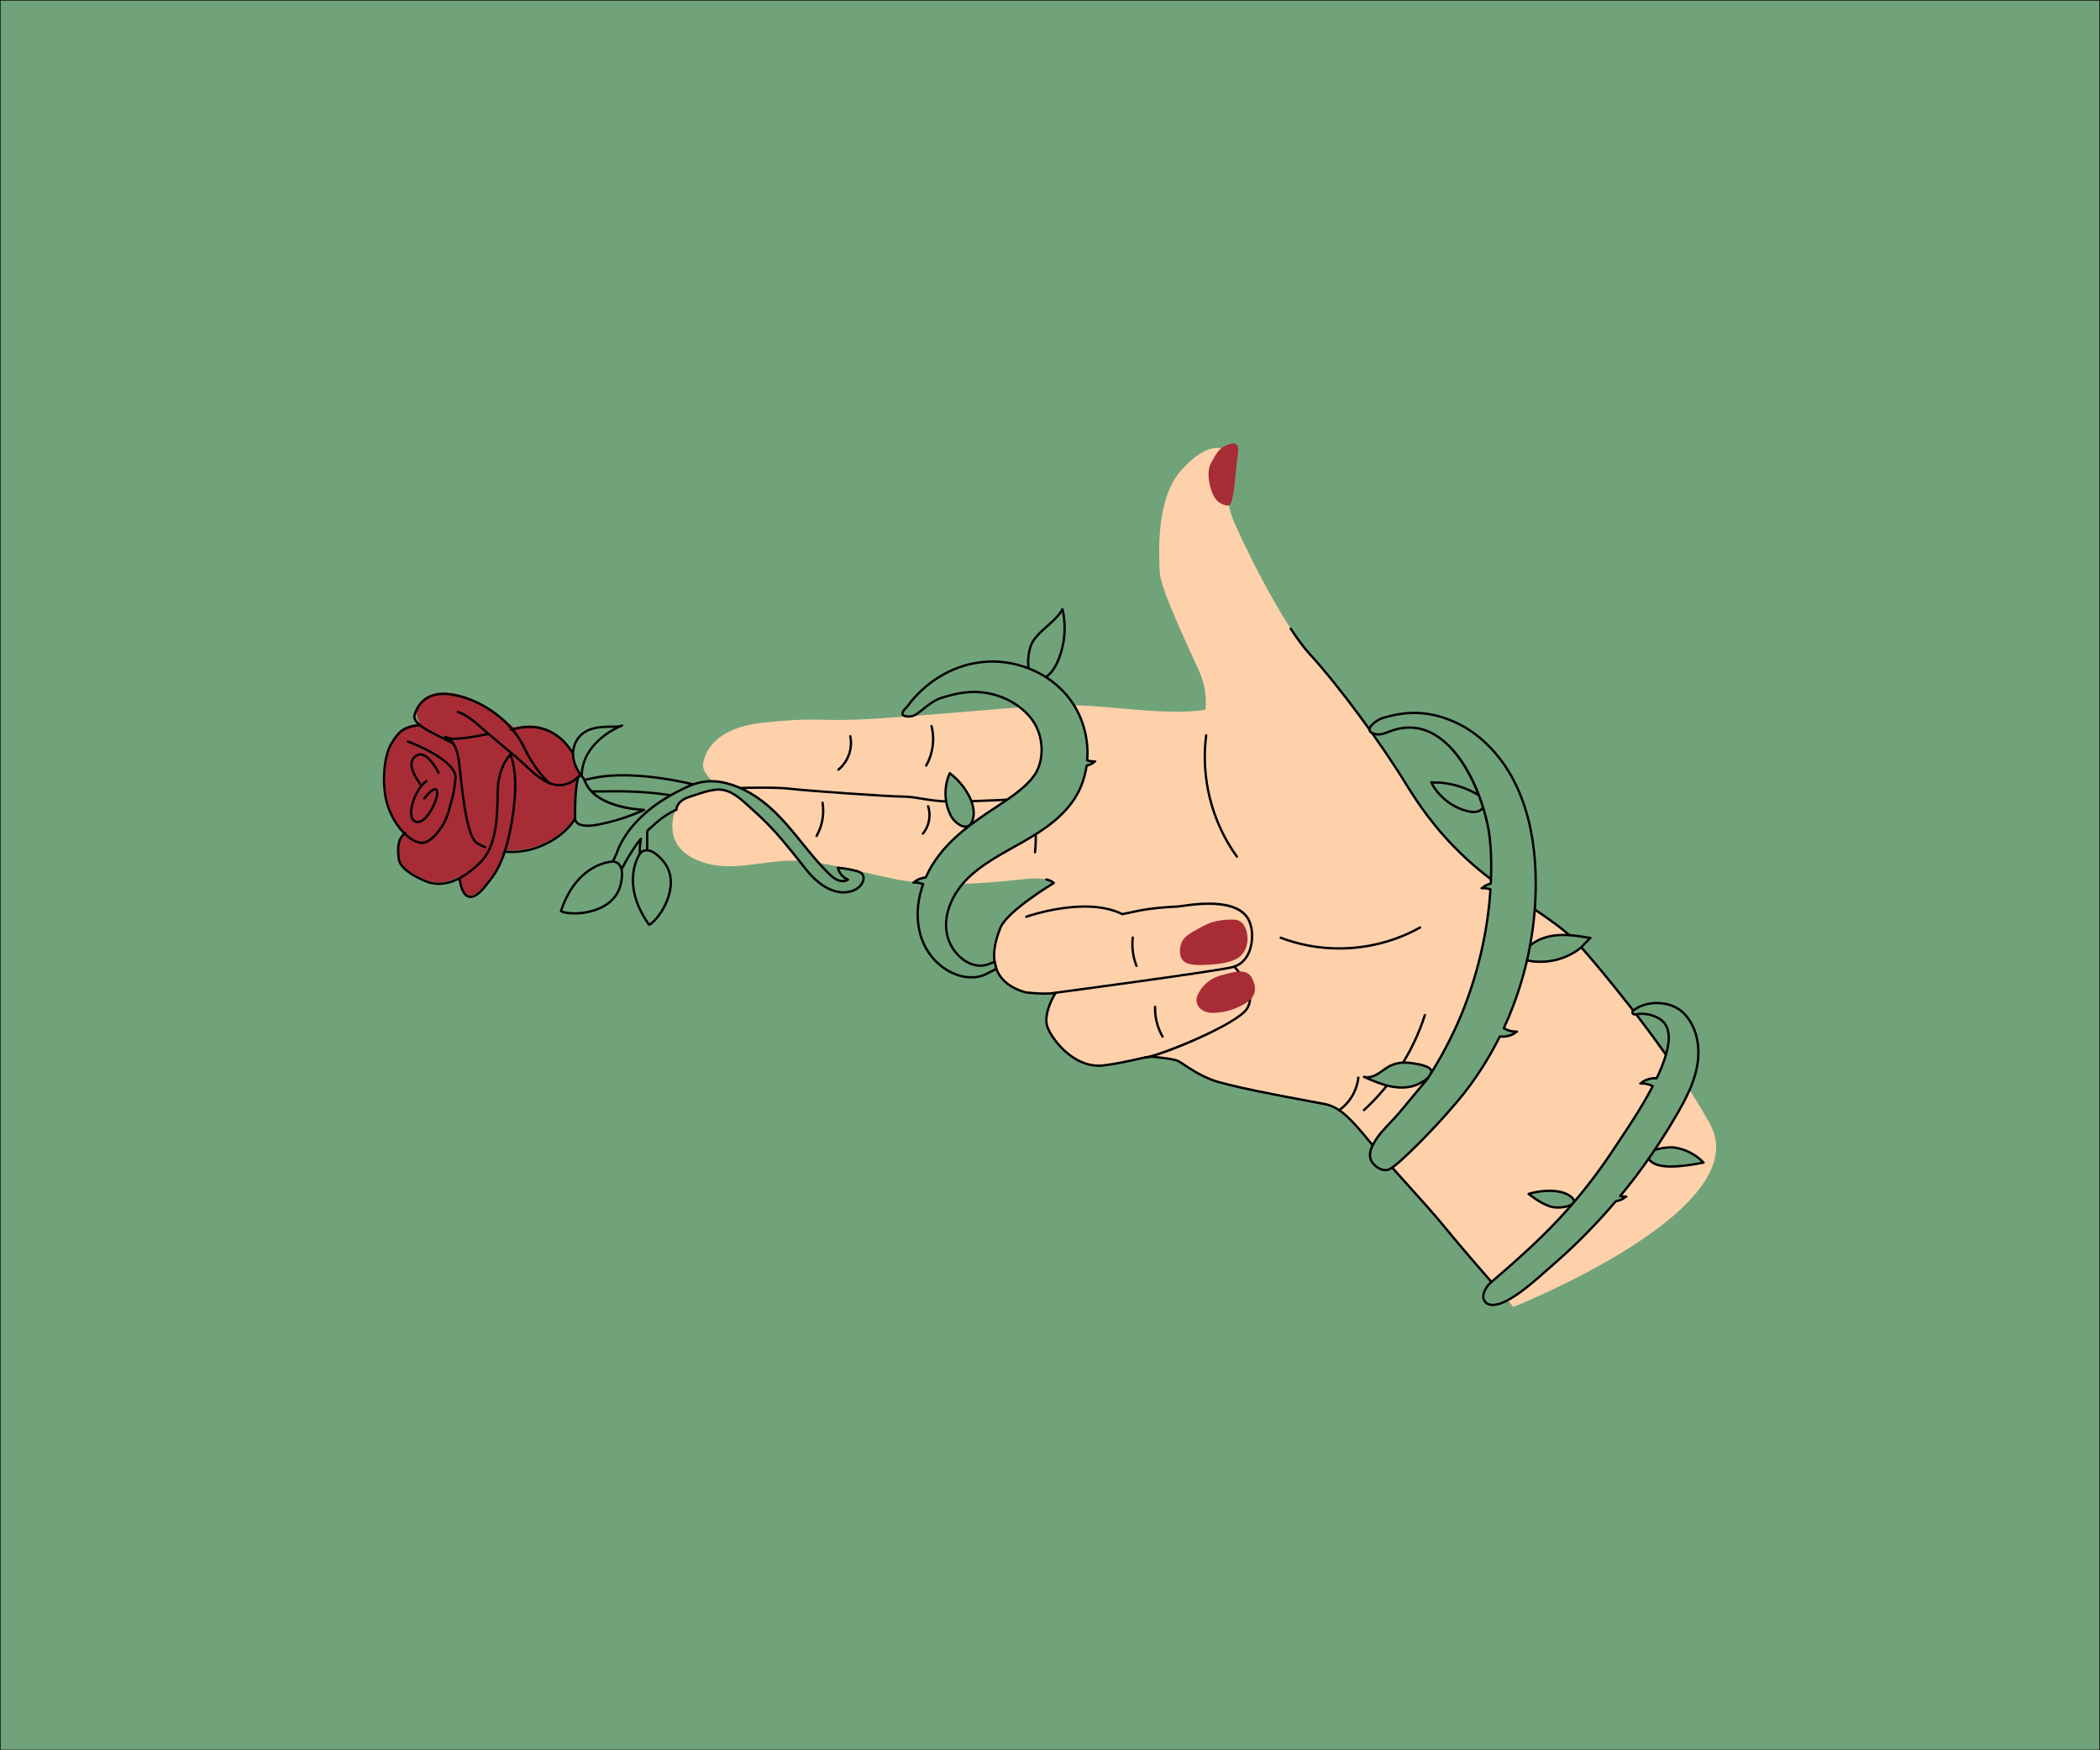 <?xml version="1.0" encoding="UTF-8"?>
<svg id="Layer_1" data-name="Layer 1" xmlns="http://www.w3.org/2000/svg" viewBox="0 0 1800 1500">
  <defs>
    <style>
      .cls-1 {
        fill: #ffd1ab;
      }

      .cls-2 {
        fill: #a82c35;
      }

      .cls-3 {
        fill: #71a37a;
      }
    </style>
  </defs>
  <g>
    <rect id="background" class="cls-3" x="150" y="-150" width="1500" height="1800" transform="translate(1650 -150) rotate(90)"/>
    <path d="M1800,1500.5H0c-.276,0-.5-.224-.5-.5V0c0-.276.224-.5.5-.5h1800c.276,0,.5.224.5.5v1500c0,.276-.224.5-.5.5ZM.5,1499.5h1799V.5H.5v1499Z"/>
  </g>
  <g id="rose">
    <g>
      <path class="cls-3" d="M596.786,672.874s-50.401-13.6-86.997-6.345c-36.596,7.255-15.982,11.2-2.588,11.706,13.394.506,48.507-2.82,92.075,8.369,43.568,11.188,42.607-3.902,42.607-3.902l-45.096-9.827Z"/>
      <path d="M625.716,691.715c-6.298,0-14.912-1.119-26.689-4.143-34.959-8.978-64.169-8.581-81.621-8.342-4.252.058-7.612.103-10.243.004-4.369-.165-18.648-1.027-18.977-5.189-.164-2.07,2.252-4.699,21.409-8.497,36.085-7.152,86.064,5.99,87.427,6.354l45.074,9.823c.436.095.757.468.785.914.008.12.153,2.976-2.85,5.462-2.321,1.921-6.565,3.614-14.315,3.615ZM527.674,677.141c17.742,0,42.809,1.036,71.85,8.494,26.657,6.845,35.975,3.556,39.156.987,1.44-1.163,1.941-2.381,2.114-3.134l-44.221-9.637c-.016-.003-.032-.007-.047-.012-.502-.135-50.601-13.456-86.543-6.329-19.455,3.857-19.798,6.277-19.804,6.378.19,1.107,6.93,2.964,17.059,3.347,2.581.098,6.085.05,10.141-.005,3.078-.042,6.522-.089,10.295-.089Z"/>
    </g>
    <g>
      <path class="cls-2" d="M448.728,728.078c3.689-.698,7.473-1.521,11.223-2.865,20.427-7.322,40.276-23.639,39.529-51.278-.747-27.638-21.513-57.603-54.346-51.415-1.591.3-3.159.599-4.704.897l-13.122-10.942c-10.8-8.704-23.806-15.155-36.817-17.869-22.066-4.603-30.708,5.25-34.385,14.2l3.565,11.342c-13.52,1.542-17.672,4.977-24.33,15.832-6.659,10.855-8.773,36.913-2.937,53.939,3.373,9.839,8.877,18.198,14.811,23.782l-5.999,10.676c-.354,3.8.119,7.628.491,10.639.843,6.829,10.221,13.669,23.145,19.006,5.231,2.16,11.011,2.51,17.299,1.543,2.66-.409,11.462-4.14,11.462-4.14.766,4.594,2.36,13.55,7.306,15.54,7.245,2.915,15.333-9.459,18.936-13.84,5.611-6.822,9.648-15.471,12.627-24.531,0,0,12.757.143,16.246-.517Z"/>
      <path d="M415.822,727.031c-.121,0-.244-.022-.363-.068-2.654-1.033-5.017-2.203-7.023-3.478-8.802-5.593-12.273-37.051-14.809-60.022-.411-3.728-.8-7.248-1.17-10.243-1.655-13.401-6.208-18.126-8.859-19.766-.902-.251-1.691-.576-2.374-.979-.406-.239-.59-.73-.441-1.176.149-.447.587-.731,1.057-.679.128.014,1.169.15,2.616.989,6.303,1.555,18.958-.663,33.495-3.499.54-.109,1.066.248,1.173.79.106.542-.248,1.067-.79,1.173-14.531,2.835-24.475,4.4-30.895,3.983,2.744,2.986,5.725,8.554,7.005,18.919.371,3.007.76,6.534,1.172,10.268,2.35,21.295,5.902,53.475,13.893,58.553,1.897,1.206,4.143,2.316,6.676,3.302.515.201.769.78.569,1.295-.154.396-.532.638-.932.638Z"/>
      <path d="M438.572,731.121c-1.934,0-3.872-.083-5.808-.25-.55-.047-.958-.532-.91-1.082.047-.55.532-.969,1.082-.91,9.199.794,18.479-.369,26.831-3.363,11.979-4.294,39.746-17.792,38.867-50.309-.45-16.64-8.035-32.869-19.794-42.353-9.463-7.633-21.002-10.437-33.367-8.106-2.528.477-4.999.952-7.41,1.422-.54.104-1.067-.248-1.173-.79-.106-.542.248-1.067.79-1.173,2.415-.471,4.89-.948,7.423-1.425,12.956-2.44,25.058.501,34.992,8.515,12.203,9.843,20.073,26.648,20.538,43.857.915,33.824-27.802,47.805-40.191,52.246-6.862,2.46-14.327,3.723-21.871,3.723Z"/>
      <path d="M479.537,673.859c-.703,0-1.422-.034-2.16-.104-10.632-1.019-20.019-9.813-28.301-17.573-2.35-2.202-4.57-4.282-6.693-6.065l-25.912-21.762c-1.435-1.205-2.871-2.462-4.321-3.731-6.163-5.394-12.536-10.972-20.086-13.649-.521-.185-.793-.756-.608-1.276.185-.52.756-.791,1.276-.608,7.911,2.805,14.43,8.511,20.735,14.029,1.44,1.26,2.865,2.508,4.29,3.705l25.912,21.762c2.165,1.818,4.404,3.916,6.775,6.137,8.048,7.541,17.171,16.088,27.124,17.041,12.222,1.169,19.57-9.212,19.643-9.318.315-.454.938-.566,1.392-.253.454.315.567.938.253,1.392-.307.442-7.264,10.274-19.318,10.274Z"/>
      <path d="M403.353,769.654c-.883,0-1.77-.161-2.653-.517-5.069-2.039-6.838-10.079-7.689-14.951-9.983,4.851-19.675,5.6-28.386,2.006-8.386-3.463-22.623-10.641-23.756-19.808-.804-6.511-2.15-17.408,5.933-23.36.445-.328,1.071-.232,1.398.212.328.444.232,1.07-.212,1.398-7.14,5.258-5.932,15.035-5.133,21.504.736,5.96,8.949,12.595,22.534,18.205,8.448,3.487,17.947,2.58,27.773-2.469.09-.069.194-.124.307-.159,5.89-3.076,11.893-7.637,17.857-13.628,13.367-13.428,13.885-38.876,14.227-55.716.097-4.759.181-8.87.557-11.698,1.098-8.247,5.094-19.347,10.609-24.605.238-.227.574-.323.895-.255.322.067.59.29.717.593,5.264,12.606,5.735,31.373,1.438,57.372-2.498,15.117-7.185,36.873-18.988,51.226-.474.576-1.026,1.293-1.645,2.095-3.742,4.851-9.685,12.555-15.784,12.555ZM394.877,753.233c.711,4.182,2.302,12.332,6.57,14.049,5.575,2.241,12.169-6.3,16.107-11.404.633-.82,1.198-1.554,1.683-2.143,8.632-10.496,14.703-26.943,18.56-50.282,4.072-24.637,3.831-42.606-.744-54.842-4.639,5.286-7.981,14.97-8.96,22.327-.362,2.717-.444,6.776-.54,11.475-.349,17.159-.877,43.09-14.81,57.086-5.944,5.972-11.948,10.566-17.866,13.734Z"/>
      <path d="M470.685,672.007c-.228,0-.456-.077-.643-.235-.485-.408-11.996-10.238-22.061-31.417-9.791-20.603-33.452-38.502-57.539-43.526-17.943-3.745-29.422,1.625-34.122,15.955-2.084,6.354,11.744,13.091,22.855,18.504,3.714,1.81,7.223,3.519,9.933,5.104.477.279.637.892.358,1.368-.279.476-.893.637-1.368.358-2.644-1.547-6.12-3.24-9.799-5.033-12.425-6.053-26.507-12.914-23.879-20.925,4.999-15.24,17.598-21.217,36.431-17.29,24.66,5.144,48.895,23.495,58.938,44.626,9.88,20.79,21.426,30.648,21.541,30.745.423.355.477.986.122,1.409-.198.235-.481.356-.766.356Z"/>
      <path d="M361.556,723.326c-.439,0-.875-.032-1.309-.096-10.667-1.591-22.977-15.237-28.634-31.742-5.634-16.436-4.161-43.062,3.03-54.786,6.762-11.023,11.102-14.71,25.069-16.303.546-.061,1.044.332,1.107.88s-.332,1.044-.88,1.107c-13.234,1.509-17.116,4.806-23.591,15.362-6.242,10.177-8.844,35.585-2.844,53.092,5.433,15.849,17.056,28.923,27.038,30.412,8.85,1.325,20.377-15.264,23.211-26.786.836-3.401,1.519-5.754,2.121-7.829,1.451-5.005,2.327-8.026,3.542-19.404,1.628-15.256-39.666-30.666-40.084-30.82-.519-.191-.784-.766-.592-1.284.191-.519.768-.782,1.284-.593,1.764.65,43.174,16.116,41.38,32.909-1.233,11.553-2.178,14.814-3.609,19.75-.597,2.057-1.272,4.388-2.099,7.75-2.936,11.94-14.107,28.382-24.139,28.383Z"/>
      <path d="M360.099,672.963c-.319,0-.633-.152-.827-.436-4.113-6.026-8.663-13.725-7.324-19.819.562-2.559,2.113-4.614,4.61-6.108,1.836-1.1,3.83-1.343,5.922-.722,7.571,2.242,14.056,15.323,14.328,15.878.243.496.038,1.095-.458,1.338-.497.242-1.095.038-1.338-.458-.063-.128-6.37-12.849-13.101-14.841-1.556-.46-2.971-.29-4.326.52-2.033,1.217-3.238,2.794-3.684,4.821-1.174,5.347,3.136,12.568,7.023,18.262.311.457.194,1.079-.262,1.39-.173.118-.369.174-.563.174Z"/>
      <path d="M357.974,705.526c-.933,0-1.722-.214-2.356-.496-2.373-1.052-3.802-3.477-4.135-7.011-.801-8.51,5.289-23.796,13.538-29.503.453-.315,1.077-.201,1.391.253.315.454.201,1.077-.253,1.391-7.731,5.349-13.437,19.686-12.685,27.671.265,2.812,1.259,4.618,2.954,5.371,1.694.751,3.706.211,5.975-1.611,6.243-5.012,12.258-18.416,11.321-23.048-.081-.4-.275-1.085-.663-1.173-1.512-.348-5.605,3.601-8.536,7.454-.334.439-.962.526-1.401.19-.44-.334-.525-.961-.191-1.401,1.612-2.121,7.144-8.97,10.574-8.193.777.178,1.786.796,2.176,2.727,1.079,5.333-5.072,19.419-12.029,25.004-2.242,1.8-4.153,2.376-5.681,2.376Z"/>
      <g>
        <path class="cls-3" d="M492.98,701.379s-1.21,9.435,20.656,5.135c21.867-4.301,38.46-12.436,38.46-12.436,0,0-40.783-.92-50.402-23.803-9.619-22.883-8.714,31.105-8.714,31.105Z"/>
        <path d="M503.662,708.641c-4.506,0-7.774-.932-9.763-2.792-1.995-1.866-1.956-4.03-1.919-4.505-.183-11.009-.043-36.586,5.144-37.677,1.837-.381,3.523,1.535,5.493,6.22,9.255,22.018,49.101,23.182,49.502,23.191.461.01.855.335.954.785s-.123.91-.536,1.113c-.168.082-16.963,8.243-38.708,12.52-3.889.765-7.282,1.147-10.167,1.147ZM493.974,701.496c-.008.081-.136,1.589,1.336,2.934,1.92,1.753,6.625,3.366,18.133,1.103,15.524-3.053,28.476-8.1,34.531-10.697-10.745-.897-39.17-5.064-47.202-24.173-2.15-5.115-3.221-5.038-3.237-5.039-2.243.472-3.871,16.838-3.555,35.739.001.044-.002.089-.007.134Z"/>
      </g>
      <g>
        <path class="cls-3" d="M498.665,665.138s-13.548-15.214-4.18-30.844c9.368-15.63,31.942-9.886,38.05-12.24,6.109-2.354-33.887,10.527-33.87,43.084Z"/>
        <path d="M498.665,666.138c-.28,0-.553-.118-.747-.335-.141-.158-13.926-15.949-4.292-32.023,7.056-11.771,21.249-11.913,30.641-12.007,3.123-.031,5.857-.058,7.472-.509.745-.305,1.203-.461,1.3-.473.504-.057.978.26,1.1.75.221.881-.524,1.168-1.245,1.446-.155.06-.317.115-.488.165-5.585,2.364-32.756,15.339-32.742,41.985,0,.415-.256.787-.644.935-.116.044-.236.065-.356.065ZM526.565,623.744c-.722.014-1.482.021-2.278.029-9.481.095-22.465.224-28.945,11.035-6.872,11.465-.762,22.847,2.423,27.489,1.032-14.417,9.831-24.653,17.286-30.825,4.137-3.425,8.26-5.979,11.514-7.729Z"/>
      </g>
    </g>
  </g>
  <g id="hand">
    <path class="cls-1" d="M1237.834,1051.062c-14.86-18.233-48.046-53.666-60.087-68.16-17.235-20.745-27.448-33.831-42.129-36.703-14.681-2.872-82.024-14.681-97.663-21.065-15.639-6.383-23.618-13.724-28.405-15.958-3.366-1.571-13.21-2.602-20.633-3.404-7.434-.803-18.305,4.042-42.561,7.234-24.256,3.192-43.087-19.788-48.193-31.916-5.107-12.128,6.702-30.32,6.702-30.32,0,0-7.021,1.915-25.852-.319-36.065-10.213-27.448-41.172-21.384-55.605,6.064-14.433,45.64-38.122,45.64-38.122-5.745-5.319-20.959-3.718-20.959-3.718-16.759,1.33-72.737,9.556-117.982-.216-46.81-10.11-68.088-16.918-94.897-14.791-26.809,2.128-51.066,10.213-76.173-2.979-25.107-13.192-16.596-40.427-10.639-47.236,5.958-6.809,35.32-11.915,35.32-11.915,0,0-16.171-11.915-15.32-20.426.851-8.511,7.66-31.49,51.917-36.172,44.257-4.681,45.533-1.277,80.003-2.553,34.469-1.277,123.834-9.788,154.899-11.49s40.001-.851,84.258,2.979c44.257,3.83,59.577,0,59.577,0,0,0,2.128-14.894-4.255-30.214-6.383-15.32-34.044-71.492-34.895-87.237-.851-15.745-3.404-63.406,18.299-87.663,21.703-24.256,34.469-18.724,34.469-18.724,0,0,2.979,42.555,9.362,59.151,6.383,16.596,42.129,90.641,66.385,117.025,24.256,26.384,61.066,75.96,84.045,113.834,20.213,32.554,44.044,59.789,78.513,84.471,26.068,18.666,52.623,33.438,68.252,50.758,0,0,71.412,79.943,112.265,153.677,40.852,73.733-168.516,156.715-168.516,156.715,0,0-37.664-42.314-59.364-68.939Z"/>
    <path d="M904.864,851.769c-.494,0-.923-.365-.99-.868-.073-.547.311-1.05.859-1.123,1.317-.176,131.985-17.596,150.56-21.689,5.717-1.26,10.104-4.521,13.04-9.696,4.759-8.388,4.497-19.731,2.822-24.757-2.308-10.132-11.053-16.053-26.018-17.691-12.33-1.348-25.441.567-31.744,1.488-2.017.295-3.009.436-3.525.436-22.46,1.102-31.911,3.172-40.249,4.999-2.482.544-4.828,1.058-7.443,1.541-.214.039-.434.008-.629-.089-31.16-15.582-81.057,2.1-81.557,2.28-.52.19-1.093-.081-1.28-.602-.188-.519.082-1.092.601-1.279.507-.183,50.884-18.035,82.829-2.338,2.453-.46,4.689-.95,7.052-1.467,8.414-1.844,17.952-3.934,40.628-5.045.443-.001,1.697-.185,3.285-.416,13.399-1.961,54.165-7.918,59.975,17.644,1.762,5.271,2.053,17.365-3.007,26.281-3.228,5.689-8.055,9.276-14.35,10.663-18.656,4.111-149.408,21.542-150.727,21.718-.045.006-.089.009-.133.009Z"/>
    <path d="M981.267,907.335c-.525,0-.966-.41-.997-.941-.032-.552.388-1.024.94-1.057,9.332-.548,69.381-24.256,84.46-38.693,14.105-13.506-8.223-37.33-8.449-37.568-.381-.4-.364-1.033.036-1.414.401-.38,1.034-.362,1.413.035.984,1.035,23.924,25.512,8.383,40.393-14.941,14.305-74.608,38.592-85.726,39.244-.019.001-.04.002-.06.002Z"/>
    <path class="cls-2" d="M1012.209,809.279c1.385-4.534,4.845-7.44,8.727-9.838,4.384-2.708,8.921-5.172,13.581-7.372,4.383-2.068,9.55-3.116,14.346-3.653,3.229-.359,6.49-.426,9.731-.202,7.415.511,10.356,8.701,10.713,15.051.448,7.968-3.268,15.994-10.925,19.206-6.551,2.747-13.734,3.78-20.781,4.206-6.299.381-13.553.973-19.646-1.014-9.764-3.184-5.764-16.32-5.745-16.384Z"/>
    <path class="cls-2" d="M1025.827,854.706s4.468-15.639,23.299-19.469c8.405-2.234,19.503-5.958,24.114,3.192,4.611,9.149,2.377,15.852-3.9,20.213-8.444,5.868-19.761,9.448-30.032,9.405-7.885-.033-15.015-4.707-13.48-13.342Z"/>
    <path class="cls-2" d="M1053.261,433.137c-.339.131-.721.183-1.154.136-4.279-.472-8.069-2.711-10.535-6.241-4.681-6.702-8.085-22.448-3.511-30.32,4.575-7.873,6.702-13.937,17.449-16.49,5.89-1.399,6.202,4.103,5.569,8.536-1.426,9.991-2.055,19.891-3.304,29.881-.403,3.148-.874,6.317-1.703,9.385-.459,1.697-1.063,4.441-2.812,5.114Z"/>
    <path d="M815.394,687.934c-10.29,0-18.431-1.333-25.613-2.509-5.724-.937-10.667-1.747-15.665-1.747-11.335,0-81.087-4.841-98.203-6.815-16.324-1.882-57.512-.013-57.926.006-.551.003-1.02-.401-1.045-.953-.025-.551.401-1.02.953-1.045.415-.019,41.763-1.895,58.248.005,17.082,1.971,86.671,6.802,97.974,6.802,5.161,0,10.178.822,15.988,1.773,7.107,1.164,15.162,2.482,25.29,2.482,18.385,0,57.809-1.727,61.842-2.937.532-.154,1.086.142,1.246.67.159.529-.142,1.087-.67,1.246-4.531,1.359-45.115,3.021-62.417,3.021Z"/>
    <g>
      <path d="M1147.903,813.82c-17.182,0-34.365-3.06-50.524-9.257-.516-.197-.773-.776-.575-1.292.198-.515.775-.772,1.292-.575,38.426,14.736,82.78,11.477,118.64-8.721.482-.273,1.091-.101,1.362.38.272.481.101,1.092-.38,1.362-21.295,11.995-45.549,18.102-69.814,18.102Z"/>
      <path d="M1169.127,952.331c-.271,0-.54-.109-.737-.325-.373-.407-.346-1.04.062-1.412,24.003-21.967,41.951-49.952,51.906-80.93.17-.526.734-.811,1.258-.646.526.169.815.732.646,1.258-10.06,31.309-28.201,59.592-52.461,81.793-.191.176-.434.263-.675.263Z"/>
      <path d="M1147.675,952.52c-.317,0-.629-.15-.823-.431-.315-.454-.201-1.077.253-1.392,8.982-6.214,15.028-16.41,16.173-27.273.058-.55.558-.947,1.099-.89.55.058.948.55.89,1.099-1.204,11.435-7.567,22.167-17.023,28.708-.174.12-.372.178-.568.178Z"/>
      <path d="M1060.187,735.128c-.31,0-.615-.144-.811-.414-21.639-29.908-31.298-68.055-26.501-104.658.071-.547.566-.928,1.121-.862.548.072.934.574.861,1.122-4.731,36.103,4.796,73.728,26.14,103.227.323.447.223,1.072-.225,1.396-.177.128-.382.19-.585.19Z"/>
      <path d="M974.123,828.79c-.398,0-.775-.24-.931-.634-3.078-7.824-4.204-16.377-3.255-24.734.061-.549.549-.951,1.105-.881.549.061.943.558.881,1.105-.911,8.034.171,16.257,3.13,23.777.202.514-.051,1.095-.565,1.297-.12.047-.244.069-.366.069Z"/>
      <path d="M996.504,889.408c-.347,0-.684-.18-.868-.502-4.544-7.914-6.817-16.917-6.574-26.035.015-.553.521-.979,1.026-.974.553.015.988.475.974,1.026-.234,8.751,1.947,17.392,6.309,24.986.275.479.109,1.09-.369,1.365-.157.09-.328.133-.497.133Z"/>
      <path d="M699.941,717.381c-.168,0-.338-.042-.494-.131-.48-.273-.647-.884-.373-1.364,4.77-8.371,6.535-18.216,4.969-27.722-.09-.545.279-1.06.824-1.149.544-.089,1.059.279,1.149.824,1.64,9.957-.209,20.27-5.206,29.038-.184.324-.522.505-.87.505Z"/>
      <path d="M718.618,660.576c-.292,0-.583-.128-.78-.374-.346-.431-.277-1.06.154-1.406,8.033-6.449,11.983-17.55,9.829-27.624-.115-.54.229-1.071.769-1.187.539-.113,1.071.229,1.187.769,2.308,10.795-1.924,22.691-10.533,29.602-.185.148-.406.22-.625.22Z"/>
      <path d="M791.085,715.386c-.226,0-.453-.076-.64-.232-.424-.353-.481-.984-.128-1.408,5.088-6.106,6.765-14.927,4.271-22.473-.173-.524.111-1.09.636-1.264.526-.172,1.09.112,1.264.636,2.705,8.187.886,17.757-4.634,24.381-.198.237-.482.36-.769.36Z"/>
      <path d="M793.894,657.024c-.168,0-.339-.043-.495-.132-.479-.274-.646-.885-.372-1.364,5.665-9.913,7.281-21.94,4.436-32.998-.138-.535.184-1.08.719-1.217.538-.138,1.081.184,1.217.719,2.975,11.557,1.285,24.127-4.636,34.488-.185.323-.522.504-.869.504Z"/>
    </g>
    <path d="M887.173,731.37c-.035,0-.07-.002-.105-.005-.549-.058-.948-.549-.891-1.099,1.357-12.983.465-25.993-2.651-38.669-.132-.536.196-1.078.732-1.21.534-.13,1.078.196,1.21.732,3.171,12.9,4.08,26.141,2.698,39.354-.054.514-.488.896-.993.896Z"/>
    <path d="M881.841,681.651c-.337,0-.666-.17-.855-.479-.288-.472-.139-1.087.333-1.375,14.254-8.698,23.511-25.108,23.58-41.807.002-.552.439-1.005,1.004-.996.553.002.998.452.996,1.004-.072,17.377-9.705,34.453-24.538,43.505-.163.099-.342.146-.52.146Z"/>
    <path d="M1441.607,924.864c-.324,0-.643-.157-.835-.448-39.376-59.452-87.586-113.601-88.068-114.141-10.852-12.026-27.328-23.023-44.772-34.666-7.611-5.08-15.481-10.334-23.317-15.944-32.566-23.319-56.863-49.459-78.781-84.757-22.405-36.927-59.27-86.859-83.932-113.684-4.772-5.19-10.283-12.547-16.381-21.864-.303-.462-.173-1.081.289-1.384.463-.303,1.082-.173,1.385.29,6.037,9.226,11.481,16.495,16.18,21.605,24.737,26.907,61.706,76.978,84.163,113.992,21.767,35.055,45.899,61.019,78.241,84.176,7.81,5.592,15.666,10.836,23.264,15.908,17.55,11.714,34.126,22.777,45.149,34.993.487.545,48.789,54.797,88.248,114.373.305.46.179,1.08-.282,1.386-.17.112-.361.166-.551.166Z"/>
    <path d="M1284.449,1106.564c-.277,0-.554-.115-.751-.34-13.876-15.797-33.231-38.08-46.64-54.53-8.212-10.076-22.34-25.758-34.805-39.593-10.227-11.352-19.889-22.076-25.276-28.561l-2.501-3.014c-15.867-19.135-25.444-30.685-39.052-33.347-2.478-.484-6.456-1.225-11.434-2.149-25.625-4.763-73.322-13.627-86.414-18.971-10.609-4.33-17.593-9.009-22.692-12.425-2.38-1.594-4.259-2.853-5.758-3.553-3.13-1.461-12.729-2.496-19.738-3.253l-.579-.062c-3.627-.394-8.169.635-15.048,2.19-6.476,1.465-15.345,3.471-27.275,5.04-1.588.209-3.154.309-4.691.309-22.873.002-39.986-21.981-44.554-32.828-4.321-10.262,2.727-24.277,5.636-29.348-3.385.434-10.827.874-23.981-.686-.052-.006-.104-.017-.155-.031-12.142-3.438-20.392-9.533-24.523-18.117-6.102-12.679-2.014-28.117,2.49-38.837,5.579-13.278,37.893-33.605,44.801-37.836-1.252-.816-2.902-1.467-4.924-1.94-.538-.126-.872-.664-.746-1.201.126-.538.663-.868,1.201-.746,3.012.704,5.336,1.799,6.909,3.254.231.214.348.524.315.838-.032.314-.21.593-.48.755-.393.235-39.364,23.684-45.232,37.651-4.344,10.34-8.31,25.186-2.532,37.193,3.863,8.028,11.666,13.761,23.19,17.04,18.266,2.159,25.325.355,25.395.337.402-.103.825.043,1.068.379.243.334.257.784.031,1.131-.115.178-11.46,17.893-6.62,29.389,4.689,11.135,23.083,34.476,47.141,31.312,11.841-1.558,20.658-3.552,27.097-5.008,7.072-1.6,11.75-2.655,15.703-2.228l.579.062c7.547.815,16.939,1.828,20.369,3.429,1.639.765,3.574,2.062,6.025,3.703,5.027,3.369,11.914,7.982,22.335,12.235,12.902,5.266,62.29,14.445,86.023,18.856,4.985.926,8.971,1.667,11.453,2.152,14.307,2.799,24.61,15.225,40.207,34.032l2.5,3.014c5.361,6.454,15.009,17.163,25.224,28.5,12.48,13.852,26.626,29.554,34.869,39.668,13.389,16.427,32.727,38.69,46.591,54.474.365.415.324,1.047-.091,1.411-.19.167-.426.249-.66.249Z"/>
  </g>
  <g id="greens">
    <g>
      <path class="cls-3" d="M651.558,699.84c14.828,13.899,26.625,29.278,39.201,45.102,7.59,9.56,17.596,18.342,29.729,19.685,6.932.767,14.725-1.517,18.338-7.482,1.428-2.357,2.044-5.541.455-7.793-1.24-1.758-3.461-2.484-5.543-3.027-5.096-1.328-10.308-2.21-15.558-2.631,1.027,4.523,4.394,8.447,8.708,10.149-2.682,1.733-6.264,1.538-9.19.26-2.926-1.279-5.325-3.498-7.599-5.739-17.481-17.227-30.532-38.352-48.63-55.002-10.978-10.099-24.187-18.426-38.747-22.13-10.822-2.753-21.194-2.256-31.457,2.17-7.636,3.293-15.043,7.144-22.078,11.579-17.843,11.248-34.025,26.878-40.991,47.241l-6.594,13.787s7.193,6.593,12.588-3.596c2.391-4.517,7.38-13.864,15.11-23.549-.761,5.188-1.371,11.396-.525,14.358,1.598,5.594,5.994,2.797,5.994-2.398v-18.312c0-.778,2.889-2.99,3.478-3.563,1.266-1.234,2.566-2.433,3.901-3.591,2.74-2.379,5.627-4.59,8.661-6.58,2.875-1.885,5.909-3.493,9.041-4.892,0,0-.447-7.28,11.054-10.93,7.189-2.281,14.398-5.121,21.915-6.123,13.191-1.758,22.721,8.579,31.72,16.596,2.366,2.108,4.707,4.246,7.019,6.414Z"/>
      <path d="M723.043,765.766c-.923,0-1.817-.051-2.665-.144-10.533-1.166-20.762-7.914-30.402-20.057l-3.457-4.358c-11.435-14.433-22.237-28.068-35.645-40.637h0c-2.299-2.155-4.654-4.307-7-6.396-.96-.855-1.926-1.736-2.901-2.627-8.208-7.489-16.692-15.236-28.021-13.725-5.759.768-11.449,2.67-16.952,4.509-1.601.535-3.197,1.069-4.793,1.575-10.634,3.375-10.362,9.851-10.358,9.916.025.416-.209.804-.59.974-3.288,1.469-6.199,3.044-8.9,4.815-2.899,1.902-5.777,4.088-8.553,6.498-1.287,1.118-2.585,2.312-3.858,3.553-.148.144-.433.388-.782.684-.583.495-2.093,1.776-2.393,2.291v18.185c0,3.361-1.681,6.13-3.909,6.442-.667.097-2.941.1-4.046-3.769-.601-2.103-.597-5.825.01-11.088-6.516,8.697-10.807,16.801-12.751,20.472-1.9,3.588-4.257,5.648-7.007,6.123-3.888.668-7.009-2.138-7.14-2.258-.324-.297-.416-.772-.227-1.169l6.568-13.734c6.192-18.047,20.502-34.544,41.385-47.708,6.902-4.35,14.377-8.27,22.215-11.651,10.193-4.396,20.694-5.123,32.1-2.221,13.445,3.42,26.992,11.153,39.177,22.363,9.707,8.93,18.086,19.284,26.189,29.296,7.054,8.716,14.349,17.73,22.466,25.729,2.163,2.132,4.508,4.316,7.297,5.536,2.186.955,4.5,1.158,6.429.621-3.655-2.117-6.383-5.748-7.323-9.892-.07-.31.011-.635.219-.876.208-.24.513-.373.836-.342,5.298.425,10.59,1.32,15.73,2.66,2.352.613,4.72,1.451,6.107,3.418,1.973,2.796,1.008,6.536-.416,8.888-3.657,6.037-10.741,8.102-16.639,8.102ZM615.752,675.634c10.752,0,19.114,7.632,26.569,14.435.969.885,1.929,1.761,2.883,2.61,2.358,2.1,4.726,4.264,7.038,6.431h0c13.517,12.67,24.362,26.36,35.845,40.854l3.455,4.356c9.297,11.71,19.073,18.208,29.056,19.312,5.676.627,13.631-.83,17.373-7.006,1.112-1.836,1.909-4.691.494-6.698-1.068-1.514-3.129-2.154-4.978-2.636-4.562-1.19-9.247-2.021-13.947-2.475,1.257,3.642,4.116,6.675,7.716,8.094.349.138.591.459.628.832s-.138.735-.453.939c-2.713,1.753-6.595,1.883-10.133.336-3.103-1.356-5.604-3.68-7.901-5.943-8.197-8.079-15.527-17.136-22.617-25.895-8.058-9.957-16.39-20.252-25.989-29.083-11.942-10.986-25.191-18.558-38.316-21.896-10.962-2.789-21.041-2.096-30.814,2.119-7.744,3.339-15.127,7.211-21.941,11.506-20.514,12.931-34.546,29.086-40.578,46.718-.013.037-.027.073-.044.108l-6.246,13.059c.911.633,2.801,1.685,4.888,1.317,2.102-.369,3.975-2.08,5.566-5.085,2.186-4.129,7.306-13.799,15.212-23.705.281-.352.764-.472,1.18-.293.414.18.657.616.591,1.062-1.006,6.86-1.197,11.68-.552,13.938.44,1.54,1.145,2.434,1.846,2.339.894-.125,2.187-1.786,2.187-4.462v-18.312c0-.911.914-1.833,3.099-3.688.303-.257.552-.466.681-.592,1.3-1.267,2.627-2.488,3.943-3.63,2.843-2.469,5.793-4.71,8.768-6.661,2.634-1.728,5.457-3.272,8.613-4.712.185-2.065,1.616-8.018,11.727-11.227,1.586-.503,3.173-1.034,4.764-1.565,5.592-1.87,11.374-3.802,17.322-4.595,1.042-.139,2.065-.205,3.065-.205Z"/>
    </g>
    <g>
      <path class="cls-3" d="M525.245,738.394s-30.415.021-44.401,42.379c0,0,1.998,1.998,12.388,1.998s33.967-4.403,38.762-24.776c4.795-20.373-6.749-19.601-6.749-19.601Z"/>
      <path d="M493.231,783.771c-10.284,0-12.713-1.908-13.095-2.291-.267-.267-.361-.662-.243-1.02,13.834-41.895,44.086-43.04,45.315-43.065.373-.023,3.781-.097,6.311,2.887,2.945,3.474,3.432,9.511,1.448,17.943-4.747,20.165-27.21,25.546-39.735,25.546ZM482.045,780.333c1.065.479,4.077,1.438,11.187,1.438,1.312,0,32.202-.273,37.788-24.005,2.281-9.691.701-14.154-1.026-16.191-1.978-2.333-4.657-2.184-4.682-2.183-.021.002-.044.002-.065.002-.295.001-29.514.57-43.202,40.938ZM525.245,738.394h.01-.01Z"/>
    </g>
    <g>
      <path class="cls-3" d="M548.529,731.617s-18.017,24.504,7.799,60.882c0,0,2.794-.424,8.954-8.791,6.16-8.366,16.595-29.962,3.032-45.903-13.562-15.941-19.786-6.188-19.786-6.188Z"/>
      <path d="M556.328,793.499c-.321,0-.626-.154-.815-.421-25.536-35.982-8.516-61.023-7.811-62.024.21-.317,2.166-3.103,6.067-3.37,4.536-.312,9.694,2.876,15.307,9.473,13.424,15.78,4.438,37.058-2.989,47.144-6.097,8.28-9.074,9.105-9.609,9.187-.05.008-.101.012-.15.012ZM554.367,729.663c-.142,0-.283.004-.423.013-3.042.191-4.514,2.39-4.575,2.483-.009.015-.023.035-.033.049-.174.238-17.041,24.105,7.351,59.062,1.018-.572,3.575-2.43,7.791-8.154.778-1.057,18.873-26.093,3.076-44.663-4.902-5.762-9.449-8.79-13.186-8.79ZM548.529,731.617h.01-.01Z"/>
    </g>
    <g>
      <g>
        <path class="cls-3" d="M1434.503,983.366c9.709,1.202,18.953,5.873,25.679,12.977-10.265,2.002-34.665,6.51-43.944-.159-14.2-10.206,12.258-13.562,18.264-12.819Z"/>
        <path d="M1432.326,1000.722c-6.826,0-12.858-.984-16.672-3.726-3.782-2.719-5.22-5.324-4.272-7.744,2.317-5.918,19.048-7.404,23.244-6.878h0c9.867,1.222,19.447,6.062,26.283,13.281.25.265.337.645.226.992-.111.348-.402.607-.761.677-8.525,1.662-18.986,3.397-28.048,3.397ZM1432.485,984.265c-5.785,0-17.741,1.887-19.241,5.716-.712,1.819,1.553,3.937,3.578,5.393,8.604,6.185,31.525,2.224,41.331.345-6.407-6.16-14.97-10.27-23.773-11.359h0c-.505-.062-1.148-.094-1.895-.094Z"/>
      </g>
      <g>
        <path class="cls-3" d="M1310.19,1023.184c6.158,4.548,12.511,9.192,19.911,11.157,6.969,1.85,27.371-1.287,15.361-9.555-8.959-6.168-25.6-4.668-35.273-1.602Z"/>
        <path d="M1335.189,1035.867c-2.071,0-3.96-.192-5.346-.56-7.681-2.039-14.357-6.969-20.248-11.318-.303-.224-.454-.598-.393-.969.061-.37.326-.676.685-.789,9.256-2.934,26.519-4.894,36.142,1.731,3.54,2.437,4.826,4.779,3.822,6.961-1.574,3.423-8.84,4.943-14.662,4.943ZM1312.412,1023.58c5.341,3.916,11.315,8.034,17.945,9.794,4.76,1.265,16.204-.085,17.678-3.286.704-1.53-1.665-3.463-3.141-4.479-8.336-5.739-23.525-4.42-32.482-2.029Z"/>
      </g>
      <g>
        <path class="cls-3" d="M1330.182,802.044c10.935-1.855,22.12-.017,33.058,1.82-.563-.095-7.431,7.714-8.519,8.575-3.168,2.506-6.629,4.639-10.275,6.376-7.422,3.536-15.64,5.434-23.864,5.436-6.655.002-19.793-.51-12.931-9.807,5.138-6.962,14.232-10.992,22.531-12.4Z"/>
        <path d="M1320.565,825.251c-6.156,0-13.462-.49-15.386-4.302-.963-1.907-.402-4.296,1.667-7.1,4.682-6.343,13.342-11.124,23.168-12.792h0c11.216-1.901,22.489-.011,33.392,1.82h0c.545.092.912.607.82,1.152-.065.382-.337.677-.683.787-.67.483-3.25,3.244-4.812,4.916-1.798,1.922-2.923,3.119-3.391,3.489-3.179,2.517-6.699,4.701-10.465,6.494-7.592,3.618-15.992,5.531-24.294,5.534h-.017ZM1330.349,803.03h0c-9.327,1.582-17.512,6.071-21.893,12.007-1.585,2.147-2.086,3.833-1.491,5.011,1.073,2.126,5.65,3.203,13.604,3.203h.013c8.005-.003,16.108-1.85,23.435-5.339,3.63-1.73,7.022-3.835,10.083-6.258.374-.296,1.86-1.885,3.171-3.287,1.696-1.815,2.861-3.044,3.687-3.871-10.074-1.678-20.438-3.192-30.608-1.466ZM1363.605,804.776h0Z"/>
      </g>
      <g>
        <path class="cls-3" d="M1210.068,911.102c-6.16-.922-12.675-.543-18.27,2.195-3.8,1.86-7.014,4.716-10.625,6.921s-7.966,3.774-12.047,2.659c6.986,3.072,14.024,6.161,21.463,7.862,7.439,1.701,15.391,1.946,22.577-.624,3.92-1.402,13.676-6.523,13.748-11.609.074-5.249-13.081-6.84-16.846-7.404Z"/>
        <path d="M1201.432,933.02c-3.536,0-7.249-.435-11.065-1.308-7.564-1.73-14.721-4.877-21.643-7.922-.479-.211-.715-.756-.54-1.249s.699-.766,1.206-.631c4.051,1.106,8.359-.773,11.262-2.547,1.405-.858,2.786-1.844,4.122-2.796,2.075-1.481,4.222-3.013,6.585-4.17,5.229-2.559,11.748-3.348,18.857-2.286h0l.713.104c5.106.739,17.066,2.471,16.984,8.302-.087,6.16-11.389,11.456-14.41,12.537-3.657,1.309-7.731,1.965-12.072,1.965ZM1174.282,924.032c5.35,2.289,10.849,4.432,16.53,5.731,8.127,1.857,15.739,1.654,22.018-.591,4.392-1.571,13.025-6.472,13.084-10.682.038-2.705-5.1-4.822-15.271-6.295l-.723-.105c-6.705-1.004-12.818-.276-17.682,2.104-2.215,1.084-4.293,2.566-6.303,4.001-1.363.973-2.774,1.98-4.24,2.875-2.561,1.563-5.06,2.557-7.413,2.961Z"/>
      </g>
      <g>
        <path class="cls-3" d="M885.459,549.463c6.754-10.47,19.229-16.43,25.234-27.347,3.307,14.152,2.154,29.312-3.253,42.801-2.058,5.133-4.804,10.139-8.987,13.757-19.577,16.933-20.047-18.277-12.994-29.211Z"/>
        <path d="M889.329,584.201c-1.93,0-3.39-.748-4.459-1.677-6.969-6.055-5.198-25.934-.252-33.603h0c3.267-5.064,7.86-9.114,12.301-13.03,4.824-4.253,9.813-8.652,12.896-14.257.198-.363.598-.568,1.013-.509.41.057.743.36.837.763,3.348,14.329,2.177,29.742-3.299,43.401-2.566,6.403-5.509,10.897-9.26,14.141-4.123,3.566-7.329,4.77-9.778,4.771ZM910.242,524.787c-3.224,4.868-7.676,8.793-11.999,12.605-4.339,3.826-8.827,7.782-11.943,12.613h0c-4.887,7.576-5.742,26.123-.117,31.01,2.661,2.312,6.569,1.269,11.616-3.097,3.502-3.028,6.269-7.277,8.713-13.373,5.014-12.508,6.315-26.53,3.731-39.759ZM885.459,549.463h.01-.01Z"/>
      </g>
      <g>
        <path class="cls-3" d="M829.95,680.894c-3.949-7.084-9.378-13.339-15.838-18.243-5.31,11.6-4.869,25.67,1.157,36.915,3.075,5.737,13.745,14.082,17.873,4.621,3.268-7.49.563-16.555-3.192-23.292Z"/>
        <path d="M827.492,709.469c-5.187,0-11.007-5.517-13.104-9.432-6.151-11.477-6.606-25.963-1.185-37.803.127-.276.371-.48.665-.554.295-.074.606-.01.849.173,6.539,4.965,12.109,11.381,16.106,18.553h0c2.325,4.171,7.293,14.876,3.235,24.179-1.697,3.891-4.35,4.8-6.276,4.878-.096.003-.193.005-.29.005ZM814.513,664.229c-4.622,11.059-4.024,24.299,1.638,34.864,1.936,3.612,7.258,8.553,11.551,8.372,1.971-.08,3.494-1.317,4.524-3.679,3.701-8.483-.969-18.495-3.149-22.405-3.658-6.562-8.677-12.469-14.563-17.152Z"/>
      </g>
      <g>
        <path class="cls-3" d="M1226.744,670.434c6.126,12.04,17.586,21.239,30.666,24.617,3.467.895,7.278,1.369,10.526-.141,2.83-1.315,5.224-5.078,4.636-8.291-.582-3.181-4.608-4.897-7.109-6.308-7.554-4.264-15.84-7.226-24.382-8.734-2.44-.431-4.902-.743-7.372-.933-.731-.056-6.783.146-6.964-.209Z"/>
        <path d="M1263.101,696.887c-2.193,0-4.287-.441-5.94-.868-13.35-3.447-25.052-12.84-31.305-25.127-.001-.002-.002-.003-.003-.005-.25-.492-.054-1.094.439-1.345.307-.155.656-.139.935.016.689.117,3.392.093,4.725.083,1.035-.009,1.589-.013,1.834.006,2.483.191,4.997.509,7.47.945,8.716,1.539,17.026,4.516,24.699,8.848.331.187.69.379,1.063.58,2.51,1.348,5.947,3.194,6.537,6.419.704,3.839-2.119,7.948-5.198,9.378-1.699.79-3.51,1.07-5.256,1.07ZM1228.523,671.638c6.176,10.969,16.939,19.295,29.137,22.445,4.248,1.097,7.379,1.073,9.854-.079,2.347-1.09,4.588-4.402,4.074-7.204-.417-2.279-3.245-3.797-5.517-5.018-.387-.208-.758-.407-1.101-.601-7.475-4.22-15.571-7.12-24.064-8.62-2.409-.425-4.856-.735-7.274-.921-.175-.015-.933-.007-1.664-.001-1.501.014-2.614.017-3.445-.002ZM1227.628,669.966c.003.005.005.01.008.014v.001c-.003-.005-.005-.01-.008-.015Z"/>
      </g>
    </g>
    <g>
      <g>
        <path class="cls-3" d="M1455.608,897.78c-.626-8.624-3.164-17.342-8.304-24.599-1.304-1.81-2.688-3.473-4.331-5.082-1.649-1.606-3.502-2.963-5.46-4.084-3.921-2.244-8.235-3.587-12.595-4.135-4.363-.548-8.794-.353-13.069.621-4.261,1.006-8.379,2.799-11.915,5.478-.536.408-.838,1.093-.724,1.805.166,1.03,1.135,1.73,2.164,1.565l.91-.146c4.169-.67,7.977-.456,11.478.373,3.484.782,6.625,2.221,9.193,3.88,12.666,8.182,7.318,29.11-2.932,50.602-2.971-.182-5.985.278-8.752,1.373-.953.377-1.877.828-2.758,1.352-.562.334-1.925,1.746-2.503,1.787,3.664-.257,7.392.548,10.635,2.27-11.069,21.346-25.62,41.986-30.791,49.961-12.528,19.32-26.351,37.819-41.595,55.083-20.11,22.774-43.351,43.544-66.432,63.264-3.893,3.326-9.273,11.652-4.699,16.707,5.356,5.919,17.065-.103,22.229-3.264,13.906-8.51,26.568-20.694,38.845-31.37,12.469-10.843,24.228-22.487,35.507-34.564,5.217-5.607,10.302-11.338,15.263-17.174,1.246-.215,2.474-.535,3.657-.978.96-.359,1.892-.793,2.783-1.3.568-.324,1.958-1.711,2.536-1.74-1.75.09-3.508-.075-5.219-.452,4.426-5.326,8.752-10.735,12.964-16.233,9.961-13.196,19.296-26.861,27.959-40.938,2.214-3.49,4.284-7.067,6.37-10.634,2.101-3.558,4.17-7.13,6.143-10.799,3.985-7.301,7.593-14.971,10.133-23.125,1.282-4.07,2.259-8.256,2.866-12.532.603-4.291.754-8.642.445-12.972Z"/>
        <path d="M1279.428,1119.344c-2.701,0-5.189-.772-7.041-2.819-1.473-1.627-2.143-3.644-1.991-5.995.316-4.929,4.229-9.963,6.782-12.144,22.326-19.074,45.815-39.929,66.331-63.165,14.649-16.59,28.614-35.082,41.507-54.965.961-1.482,2.245-3.4,3.771-5.679,6.608-9.872,17.591-26.278,26.502-43.296-2.864-1.327-6.102-1.929-9.207-1.715-.574.038-1.028-.376-1.067-.927-.037-.521.333-.979.84-1.058.243-.111.839-.617,1.164-.894.381-.323.71-.603.985-.766.911-.543,1.888-1.022,2.9-1.422,2.661-1.054,5.572-1.557,8.502-1.473,12.18-25.757,13.193-42.153,3.008-48.733-2.725-1.759-5.792-3.054-8.869-3.744-3.587-.848-7.316-.971-11.101-.361l-.909.146c-1.584.259-3.058-.82-3.311-2.393-.169-1.055.255-2.112,1.105-2.76,3.504-2.655,7.639-4.558,12.291-5.656,4.369-.995,8.885-1.21,13.423-.64,4.695.59,9.058,2.022,12.967,4.259,2.111,1.21,4.016,2.636,5.66,4.236,1.595,1.56,3.007,3.217,4.445,5.213,4.861,6.865,7.795,15.546,8.489,25.112v.001c.314,4.387.161,8.822-.451,13.182-.598,4.207-1.574,8.477-2.902,12.694-2.276,7.305-5.521,14.711-10.209,23.303-2.109,3.923-4.298,7.676-6.16,10.829l-.589,1.008c-1.859,3.185-3.783,6.478-5.797,9.653-8.62,14.008-18.045,27.808-28.006,41.004-3.791,4.949-7.787,9.969-11.896,14.945,1.112.147,2.215.196,3.299.139.017.001.036-.001.055-.001.529,0,.971.415.998.949.026.522-.352.972-.861,1.041-.246.106-.852.603-1.182.872-.385.315-.718.588-.996.746-.926.527-1.91.987-2.928,1.368-1.089.408-2.257.731-3.477.962-4.97,5.837-10.035,11.532-15.06,16.935-12.36,13.233-23.999,24.564-35.584,34.638-2.406,2.093-4.828,4.243-7.271,6.413-10.057,8.932-20.455,18.168-31.709,25.054-3.499,2.142-10.494,5.901-16.451,5.901ZM1409.095,927.601c2.787.241,5.554,1.046,8.02,2.356.484.257.672.856.419,1.343-9.042,17.439-20.337,34.31-27.086,44.391-1.519,2.269-2.797,4.179-3.754,5.654-12.946,19.965-26.971,38.537-41.685,55.201-20.599,23.328-44.15,44.239-66.532,63.362-2.767,2.363-5.84,6.935-6.085,10.751-.115,1.791.382,3.313,1.478,4.524,5.073,5.606,17.33-1.222,20.967-3.445,11.102-6.794,21.433-15.971,31.424-24.845,2.448-2.174,4.874-4.329,7.286-6.427,11.532-10.028,23.122-21.311,35.434-34.492,5.082-5.463,10.207-11.229,15.231-17.139.151-.179.361-.298.592-.338,1.227-.212,2.397-.524,3.476-.929.894-.335,1.761-.737,2.574-1.196-.776-.083-1.558-.211-2.339-.383-.341-.075-.618-.322-.731-.652s-.046-.695.177-.963c4.479-5.39,8.832-10.841,12.94-16.203,9.918-13.14,19.308-26.887,27.901-40.853,2.002-3.155,3.915-6.433,5.766-9.602l.592-1.013c1.855-3.14,4.031-6.871,6.126-10.768,4.627-8.479,7.822-15.77,10.059-22.949,1.297-4.115,2.249-8.278,2.831-12.375.593-4.219.739-8.513.438-12.759h0c-.668-9.202-3.477-17.533-8.123-24.094-1.365-1.895-2.705-3.468-4.214-4.944-1.523-1.482-3.293-2.806-5.258-3.933-3.678-2.103-7.79-3.453-12.223-4.01-4.306-.541-8.587-.337-12.722.604-4.371,1.032-8.254,2.816-11.533,5.301-.261.199-.392.525-.34.85.078.483.53.815,1.018.735l.91-.146c4.043-.648,8.035-.519,11.867.388,3.293.738,6.584,2.126,9.505,4.013,11.245,7.264,10.379,24.717-2.572,51.873-.175.368-.561.587-.963.567-2.853-.172-5.727.277-8.323,1.305-.889.352-1.744.769-2.545,1.24ZM1393.998,1026.464h.003-.003ZM1405.939,927.572h-.001.001Z"/>
      </g>
      <g>
        <path class="cls-3" d="M1294.939,887.121c.96-.359,1.892-.793,2.783-1.3.568-.324,1.958-1.711,2.535-1.74-3.936.202-7.917-.831-11.28-2.885,9.337-20.297,16.483-41.677,21.112-63.622,2.285-11.563,4.234-23.21,5.147-34.981l.381-4.405c.111-1.47.16-2.946.242-4.419.143-2.946.309-5.89.401-8.835.081-2.947.029-5.902.044-8.848-.003-2.955.016-5.868-.146-8.879-.416-11.938-1.696-24.114-4.207-36.383-1.202-6.12-2.861-12.275-4.744-18.383-1.047-3.06-2.01-6.095-3.238-9.13-.594-1.516-1.153-3.026-1.808-4.525l-2.027-4.485c-5.449-11.909-12.975-23.334-22.18-33.068-2.341-2.438-4.753-4.796-7.274-6.994-16.012-14.205-36.978-23.27-58.533-23.28-9.002-.004-17.725,1.699-26.353,4.155-5.962,1.697-19.616,11.414-6.316,14.117,4.428.9,9.333-1.603,13.394-3.02,49.122-17.142,78.639,51.79,83.699,89.196.7,5.171,1.056,10.396,1.362,15.621.202,5.236.345,10.479.23,15.733.004,2.625-.165,5.256-.264,7.884-.043.872-.075,1.744-.11,2.617-.869.216-1.725.485-2.557.814-.953.377-1.877.828-2.758,1.352-.562.334-1.925,1.746-2.503,1.787,2.555-.179,5.141.165,7.572.969-.008.115-.01.231-.018.346l-.639,7.868c-.114,1.311-.195,2.624-.336,3.932l-.469,3.919-.936,7.838-1.229,7.797-.615,3.898c-.21,1.298-.495,2.584-.739,3.877l-1.516,7.746c-4.275,20.61-10.539,40.804-18.513,60.293-7.966,19.026-17.628,37.336-28.813,54.676-8.056,9.638-16.092,19.292-24.109,28.962-7.148,8.621-16.029,15.866-21.677,25.69-2.409,4.19-4.747,9.407-3.13,14.299,1.877,5.677,10.084,11.468,16.005,8.803,8.511-3.83,41.84-38.614,53.409-52.479,1.8-2.157,3.695-4.236,5.526-6.377,14.037-16.741,25.967-35.321,35.828-54.989,3.155.345,6.394-.046,9.365-1.158Z"/>
        <path d="M1187.582,1003.786c-1.583,0-3.265-.372-4.951-1.113-4.049-1.781-7.575-5.413-8.774-9.037-1.772-5.359.786-10.892,3.212-15.111,3.74-6.504,8.918-11.942,13.926-17.201,2.644-2.777,5.38-5.65,7.85-8.629,8.006-9.656,16.105-19.386,24.072-28.918,11.149-17.291,20.804-35.616,28.696-54.468,8.058-19.691,14.269-39.918,18.457-60.11l1.515-7.735c.087-.463.182-.933.275-1.401.163-.812.326-1.625.458-2.442l1.842-11.691,1.399-11.721c.091-.832.156-1.678.222-2.524.036-.458.071-.916.111-1.374l.601-7.406c-2.107-.603-4.316-.838-6.447-.693-.016-.006-.049.003-.073.003-.52,0-.96-.403-.997-.931-.036-.521.335-.978.843-1.058.243-.11.84-.617,1.165-.894.38-.323.707-.602.982-.765.915-.544,1.892-1.022,2.901-1.422.628-.248,1.282-.47,1.954-.66.024-.631.05-1.261.081-1.89.028-.751.062-1.514.098-2.275.082-1.827.168-3.716.165-5.559.121-5.507-.048-11.023-.229-15.696-.275-4.698-.63-10.179-1.353-15.525-3.228-23.86-18.446-67.909-45.543-84.532-11.519-7.066-23.911-8.363-36.836-3.853-.767.268-1.563.574-2.382.889-3.597,1.384-7.674,2.952-11.541,2.167-4.174-.848-6.337-2.49-6.429-4.878-.176-4.574,8.222-9.914,12.671-11.181,10.049-2.86,18.5-4.193,26.59-4.193h.037c20.773.01,42.35,8.587,59.196,23.532,2.32,2.022,4.72,4.33,7.331,7.049,9.016,9.533,16.748,21.061,22.367,33.344l2.029,4.489c.51,1.168.964,2.342,1.402,3.478l.426,1.095c.964,2.382,1.779,4.805,2.568,7.149.227.673.453,1.347.685,2.022,2.121,6.881,3.682,12.928,4.779,18.514,2.359,11.528,3.782,23.824,4.225,36.541.147,2.713.147,5.408.147,8.016v.897c-.005,1-.003,1.994,0,2.989.005,1.928.01,3.922-.044,5.887-.072,2.276-.186,4.548-.301,6.821l-.102,2.036c-.029.516-.054,1.026-.078,1.536-.047.97-.094,1.94-.166,2.908l-.382,4.416c-.792,10.213-2.385,21.037-5.162,35.09-4.538,21.515-11.536,42.708-20.805,63.018,3.032,1.659,6.527,2.466,9.935,2.298.016-.001.038-.002.058-.002.529,0,.971.415.998.949.026.522-.352.972-.861,1.041-.246.106-.853.604-1.184.874-.385.315-.717.586-.993.744-.927.527-1.911.987-2.929,1.368h0c-2.882,1.079-6.026,1.516-9.128,1.28-10.118,20.067-22.109,38.425-35.649,54.572-.777.908-1.56,1.799-2.341,2.688-1.072,1.222-2.144,2.441-3.184,3.688-11.063,13.259-44.909,48.764-53.767,52.75-1.113.501-2.344.75-3.64.75ZM1273.055,760.244c1.624.141,3.247.473,4.804.987.434.143.715.561.685,1.017l-.019.354-.639,7.873c-.04.457-.075.91-.11,1.362-.067.866-.135,1.732-.229,2.596l-1.405,11.768-1.848,11.732c-.138.847-.305,1.684-.473,2.521-.093.462-.185.924-.273,1.386l-1.518,7.754c-4.216,20.323-10.463,40.667-18.569,60.48-7.949,18.986-17.671,37.434-28.898,54.839-.021.034-.046.067-.072.1-7.979,9.545-16.09,19.288-24.107,28.96-2.513,3.03-5.272,5.929-7.94,8.73-4.927,5.174-10.02,10.523-13.64,16.818-2.219,3.859-4.57,8.88-3.048,13.487,1.016,3.07,4.175,6.292,7.682,7.834,2.54,1.117,5.013,1.248,6.965.37,8.006-3.603,40.908-37.654,53.052-52.207,1.05-1.259,2.133-2.492,3.217-3.726.775-.884,1.552-1.767,2.316-2.661,13.571-16.186,25.583-34.62,35.695-54.787.188-.373.588-.591,1.002-.546,3.022.33,6.1-.051,8.905-1.101h0c.893-.334,1.756-.735,2.568-1.192-3.056-.323-6.062-1.332-8.7-2.943-.433-.265-.599-.81-.387-1.272,9.396-20.426,16.475-41.761,21.041-63.41,2.76-13.96,4.343-24.713,5.129-34.852l.382-4.414c.07-.939.116-1.892.162-2.844.024-.515.049-1.029.078-1.544l.101-2.032c.114-2.261.229-4.519.299-6.779.054-1.932.049-3.909.044-5.823-.003-1-.005-2,0-2.998v-.894c0-2.699,0-5.248-.144-7.927-.44-12.625-1.85-24.811-4.189-36.237-1.085-5.525-2.629-11.505-4.721-18.29-.222-.649-.45-1.326-.678-2.002-.779-2.316-1.586-4.71-2.531-7.047l-.433-1.113c-.432-1.116-.877-2.27-1.364-3.387l-2.022-4.473c-5.527-12.082-13.134-23.422-21.995-32.793-2.563-2.671-4.922-4.939-7.204-6.927-16.492-14.631-37.585-23.024-57.876-23.034h-.036c-7.9,0-16.177,1.309-26.043,4.117-4.306,1.226-11.336,6.127-11.219,9.18.065,1.678,2.661,2.555,4.828,2.995,3.293.667,7.082-.787,10.425-2.073.839-.323,1.655-.637,2.441-.911,13.518-4.717,26.484-3.359,38.54,4.037,27.882,17.106,43.072,60.784,46.48,85.969.732,5.416,1.09,10.942,1.368,15.696.184,4.723.353,10.276.231,15.813.003,1.866-.084,3.779-.167,5.628-.034.758-.069,1.515-.098,2.272-.036.749-.065,1.485-.094,2.223l-.016.397c-.018.445-.327.825-.759.932-.842.208-1.659.468-2.429.772-.887.351-1.743.768-2.548,1.241ZM1300.309,885.08h0c.002,0,.005-.001.007-.001-.004-.001-.007,0-.007.001ZM1269.793,760.234h0ZM1269.903,760.214c-.002.001-.003.001-.005.001.002,0,.007-.001.005-.001h0Z"/>
      </g>
      <g>
        <path class="cls-3" d="M931.886,651.642c.243-2.989.318-5.988.217-8.978-.373-10.559-2.844-21.035-7.345-30.616-4.482-9.603-11.147-18.167-19.156-24.992-7.994-6.876-17.336-12.054-27.236-15.44-9.9-3.396-20.403-5.01-30.86-4.62-10.468.388-20.779,2.802-30.331,6.866-9.547,4.092-18.331,9.804-26.003,16.692-1.922,1.719-3.773,3.516-5.54,5.39-1.782,1.86-3.472,3.806-5.087,5.81-1.073,1.338-2.108,2.706-3.104,4.101,0,0-8.675,7.243,0,8.133,8.675.89,11.314-6.004,23.825-13.408,3.661-2.167,7.77-3.146,11.663-4.245,2.122-.57,4.188-1.129,6.255-1.588,2.079-.431,4.135-.8,6.183-1.045,8.124-1.147,15.976-.778,22.9.668,7.01,1.473,13.633,4.05,19.465,7.459,5.817,3.428,10.869,7.569,14.679,12.125.972,1.117,1.843,2.277,2.671,3.429.379.6.798,1.164,1.141,1.768.388.573.722,1.17,1.072,1.75.662,1.209,1.25,2.312,1.739,3.518.5,1.196,1.021,2.383,1.418,3.649.231.611.386,1.27.591,1.895l.491,1.944c.34,1.29.583,2.622.782,3.954.37,2.674.578,5.377.504,8.04-.14,5.326-1.224,10.398-3.01,14.589-.454,1.05-.909,2.062-1.433,3.014l-.388.713-.415.683c-.277.466-.677.985-.988,1.491-1.394,2.039-3.111,4.202-5.327,6.41-2.16,2.254-4.759,4.578-7.728,6.944-2.932,2.42-6.282,4.808-9.867,7.33-3.59,2.533-7.467,5.028-11.649,7.833l-6.427,4.26-3.307,2.269-3.373,2.347c-4.552,3.16-9.18,6.69-13.867,10.532-4.636,3.909-9.331,8.16-13.731,12.997-1.103,1.197-2.184,2.471-3.261,3.704-1.067,1.268-2.114,2.586-3.147,3.885-2.144,2.78-4.15,5.7-5.965,8.678-1.832,2.976-3.437,6.08-4.894,9.251-.17.372-.33.749-.495,1.123-1.835.193-3.644.629-5.359,1.307-.953.377-1.877.828-2.758,1.352-.562.334-1.925,1.746-2.503,1.787,2.826-.198,5.686.249,8.336,1.248-.353.986-.693,1.979-1.006,2.983-2.139,6.706-3.445,13.806-3.674,21.123-.149,7.313.823,14.848,3.183,21.965.576,1.781,1.313,3.512,2.074,5.209.405.843.811,1.677,1.232,2.503.456.826.907,1.648,1.38,2.45,1.914,3.194,4.099,6.104,6.504,8.727,2.456,2.591,5.117,4.893,7.951,6.899.703.505,1.42.99,2.158,1.448.721.471,1.467.911,2.22,1.333,1.498.851,3.08,1.573,4.668,2.237,3.186,1.308,6.51,2.295,9.938,2.766,3.429.447,6.92.429,10.273-.141,2.903-.552,5.678-1.535,8.121-2.901l7.756-3.942-1.511-6.018-5.511,2.119c-2.656.962-5.484,1.352-8.293,1.116-4.512-.368-8.923-2.16-12.706-4.859-3.799-2.689-7.043-6.204-9.525-10.158-2.494-3.961-4.173-8.356-4.968-12.941-1.663-9.183.23-18.855,4.218-27.471,1.995-4.324,4.51-8.426,7.425-12.213,1.46-1.893,3.016-3.706,4.673-5.428.856-.851,1.69-1.72,2.559-2.557.892-.816,1.758-1.657,2.67-2.455,3.627-3.209,7.522-6.148,11.569-8.912,4.035-2.783,8.232-5.383,12.513-7.897,8.56-5.036,17.469-9.697,26.217-14.945,8.726-5.243,17.322-11.047,24.971-18.211,3.819-3.575,7.372-7.506,10.487-11.802,3.113-4.287,5.81-8.983,7.815-13.909,2.32-5.641,3.885-11.551,4.737-17.551.699-.179,1.391-.383,2.066-.635.96-.359,1.892-.793,2.783-1.3.568-.324,1.958-1.711,2.535-1.74-2.322.119-4.658-.201-6.878-.894Z"/>
        <path d="M832.652,838.602c-1.606,0-3.239-.107-4.89-.323-3.284-.45-6.71-1.403-10.188-2.832-1.935-.81-3.453-1.537-4.782-2.293-.881-.494-1.605-.929-2.272-1.364-.707-.439-1.431-.925-2.195-1.475-2.898-2.052-5.623-4.417-8.093-7.023-2.497-2.722-4.726-5.713-6.637-8.901-.438-.743-.855-1.497-1.273-2.256l-.123-.224c-.44-.862-.85-1.703-1.258-2.554-.712-1.586-1.512-3.438-2.125-5.334-2.302-6.945-3.39-14.448-3.231-22.293.224-7.167,1.476-14.366,3.721-21.406.215-.691.444-1.38.682-2.065-2.276-.729-4.672-1.027-6.987-.865-.025-.001-.049.003-.073.003-.521,0-.96-.403-.997-.931-.036-.521.335-.978.842-1.058.243-.11.839-.616,1.165-.893.38-.323.708-.602.983-.765.915-.545,1.892-1.023,2.901-1.423,1.606-.636,3.299-1.073,5.04-1.303.09-.205.18-.41.273-.614,1.605-3.491,3.224-6.552,4.952-9.359,1.838-3.015,3.865-5.965,6.024-8.764l.13-.164c1-1.257,2.012-2.529,3.044-3.754l.867-.998c.801-.924,1.606-1.853,2.424-2.74,3.808-4.185,8.201-8.344,13.822-13.084,4.821-3.952,9.508-7.511,13.941-10.588l6.685-4.619,6.44-4.269c1.337-.897,2.648-1.766,3.928-2.613,2.709-1.795,5.269-3.491,7.696-5.203,3.504-2.465,6.889-4.876,9.807-7.284,2.991-2.382,5.558-4.689,7.643-6.864,1.965-1.958,3.669-4.008,5.224-6.282.133-.218.314-.482.493-.741.166-.24.329-.476.461-.698l.784-1.362c.486-.884.908-1.812,1.393-2.933,1.781-4.179,2.794-9.097,2.928-14.218.066-2.406-.095-4.981-.495-7.877-.226-1.509-.468-2.732-.758-3.836l-.494-1.954c-.066-.194-.144-.461-.221-.729-.103-.357-.206-.715-.335-1.057-.347-1.101-.759-2.081-1.196-3.12l-.209-.497c-.479-1.182-1.05-2.249-1.693-3.423l-.27-.452c-.241-.408-.483-.819-.753-1.218-.242-.418-.47-.756-.699-1.096-.155-.23-.31-.461-.46-.697-.643-.892-1.549-2.123-2.58-3.309-3.688-4.409-8.674-8.526-14.432-11.92-5.873-3.434-12.321-5.904-19.163-7.342-7.179-1.5-14.979-1.726-22.555-.657-1.837.22-3.775.548-6.12,1.034-1.93.429-3.852.945-5.887,1.491l-1.719.476c-3.392.939-6.9,1.91-10.006,3.748-4.598,2.721-7.911,5.428-10.574,7.604-4.647,3.796-7.997,6.541-13.861,5.939-2.619-.269-4.176-1.153-4.627-2.629-.862-2.819,2.965-6.311,3.988-7.182.985-1.375,2.015-2.735,3.064-4.043,1.706-2.116,3.436-4.092,5.144-5.876,1.755-1.86,3.64-3.693,5.596-5.443,7.925-7.116,16.766-12.79,26.275-16.865,9.925-4.223,20.249-6.56,30.689-6.947,10.532-.391,21.038,1.181,31.221,4.674,10.349,3.54,19.623,8.798,27.563,15.627,8.244,7.026,14.957,15.785,19.41,25.328,4.486,9.548,7.059,20.27,7.438,31.004.093,2.728.04,5.508-.157,8.28,1.917.516,3.856.726,5.767.628h.001c.541-.033,1.022.395,1.051.947.026.522-.352.972-.861,1.042-.245.106-.852.602-1.183.873-.385.315-.718.587-.995.746-.924.527-1.909.987-2.928,1.368-.469.175-.971.338-1.522.494-.898,5.963-2.481,11.725-4.707,17.136-1.961,4.82-4.629,9.57-7.93,14.116-3.014,4.155-6.584,8.174-10.612,11.944-6.661,6.238-14.415,11.894-25.14,18.338-4.764,2.857-9.63,5.573-14.336,8.198-3.926,2.19-7.985,4.456-11.889,6.752-4.865,2.857-8.821,5.354-12.452,7.859-4.379,2.991-8.131,5.881-11.474,8.838-.574.502-1.126,1.019-1.678,1.535-.325.304-.65.608-.979.909-.524.504-1.053,1.039-1.581,1.573-.315.319-.63.638-.948.954-1.586,1.649-3.135,3.448-4.586,5.329-2.919,3.793-5.378,7.837-7.309,12.021-4.237,9.153-5.669,18.446-4.143,26.875.781,4.501,2.405,8.733,4.831,12.587,2.455,3.91,5.656,7.323,9.257,9.873,3.813,2.722,8.034,4.338,12.21,4.679,2.624.222,5.347-.145,7.872-1.06l5.493-2.111c.267-.102.566-.085.82.046.254.132.44.366.509.644l1.511,6.018c.114.452-.101.923-.517,1.135l-7.756,3.941c-2.497,1.397-5.331,2.41-8.388,2.992-1.853.315-3.758.473-5.7.473ZM786.01,755.429c1.9.167,3.797.598,5.606,1.279.511.192.773.759.589,1.272-.348.974-.684,1.952-.993,2.943-2.191,6.871-3.411,13.886-3.629,20.857-.154,7.606.899,14.884,3.132,21.619.585,1.81,1.359,3.601,2.038,5.114.391.811.793,1.639,1.211,2.458l.108.194c.41.742.817,1.48,1.242,2.201,1.838,3.066,3.985,5.948,6.38,8.56,2.37,2.5,4.995,4.778,7.792,6.759.733.527,1.42.988,2.107,1.415.649.423,1.336.836,2.182,1.31,1.262.718,2.711,1.411,4.564,2.187,3.316,1.362,6.578,2.271,9.688,2.698,3.441.446,6.797.403,9.969-.137,2.786-.53,5.49-1.495,7.801-2.788l7.08-3.599-1.042-4.148-4.457,1.713c-2.813,1.018-5.829,1.426-8.736,1.179-4.533-.369-9.1-2.113-13.204-5.041-3.811-2.699-7.198-6.31-9.791-10.44-2.564-4.073-4.282-8.55-5.106-13.302-1.599-8.828-.114-18.534,4.296-28.062,1.993-4.318,4.53-8.492,7.54-12.403,1.497-1.94,3.092-3.793,4.745-5.511.33-.328.641-.643.952-.957.54-.547,1.081-1.094,1.635-1.627.342-.313.662-.612.981-.911.568-.531,1.136-1.062,1.723-1.576,3.401-3.009,7.218-5.949,11.663-8.985,3.667-2.53,7.663-5.052,12.57-7.934,3.922-2.308,7.992-4.578,11.927-6.773,4.693-2.619,9.545-5.326,14.281-8.166,10.599-6.368,18.248-11.945,24.803-18.084,3.936-3.684,7.422-7.606,10.36-11.659,3.207-4.415,5.796-9.024,7.697-13.699,2.246-5.459,3.818-11.283,4.674-17.315.057-.401.351-.728.743-.828.742-.19,1.385-.387,1.962-.603.894-.335,1.758-.736,2.569-1.193-1.364-.145-2.727-.429-4.076-.851-.446-.139-.736-.569-.699-1.036.241-2.964.314-5.946.215-8.863-.37-10.465-2.877-20.918-7.251-30.225-4.334-9.287-10.868-17.812-18.899-24.656-7.75-6.666-16.802-11.797-26.911-15.255-9.951-3.414-20.207-4.952-30.498-4.567-10.194.377-20.28,2.661-29.977,6.787-9.306,3.988-17.962,9.545-25.727,16.516-1.915,1.713-3.759,3.507-5.481,5.332-1.675,1.749-3.367,3.682-5.036,5.751-1.05,1.31-2.083,2.675-3.068,4.055-.049.069-.107.132-.173.186-1.616,1.353-3.833,3.923-3.458,5.147.186.607,1.25,1.053,2.918,1.225,5.029.515,7.801-1.748,12.392-5.499,2.715-2.218,6.093-4.978,10.821-7.775,3.334-1.974,6.973-2.981,10.491-3.955l1.734-.48c2.057-.552,3.999-1.073,5.986-1.515,2.416-.5,4.407-.837,6.281-1.062,7.782-1.1,15.82-.864,23.224.682,7.054,1.482,13.704,4.031,19.765,7.575,5.956,3.511,11.121,7.78,14.941,12.347,1.073,1.233,2.016,2.513,2.716,3.488.172.268.317.483.461.698.258.382.513.763.738,1.159.252.367.516.812.777,1.255l.281.472c.669,1.221,1.294,2.39,1.809,3.659l.203.483c.436,1.035.887,2.106,1.243,3.242.129.336.248.745.367,1.153.071.245.142.49.22.729l.51,2.011c.307,1.167.562,2.457.801,4.051.416,3.016.585,5.7.515,8.215-.141,5.369-1.209,10.54-3.089,14.953-.441,1.02-.924,2.099-1.477,3.103l-.825,1.434c-.149.25-.337.524-.529.803-.158.229-.319.462-.46.692-1.653,2.42-3.435,4.564-5.474,6.595-2.131,2.224-4.764,4.59-7.811,7.018-2.959,2.442-6.379,4.878-9.915,7.365-2.45,1.729-5.021,3.432-7.744,5.236-1.277.846-2.584,1.712-3.923,2.61l-6.432,4.263-6.661,4.603c-4.391,3.048-9.036,6.575-13.805,10.484-5.541,4.672-9.874,8.773-13.625,12.896-.809.877-1.6,1.791-2.388,2.699l-.86.99c-1.008,1.197-2.008,2.455-2.997,3.697l-.121.152c-2.105,2.73-4.091,5.619-5.893,8.576-1.688,2.741-3.269,5.732-4.839,9.148-.107.234-.21.471-.314.708l-.176.401c-.145.328-.454.553-.81.59-1.765.185-3.479.604-5.095,1.242-.886.351-1.742.769-2.547,1.242ZM782.749,755.418h-.001.001ZM782.859,755.398c-.001.001-.002.001-.003.001.002,0,.005-.001.003-.001h0ZM938.817,653.534h-.002.002Z"/>
      </g>
    </g>
  </g>
</svg>